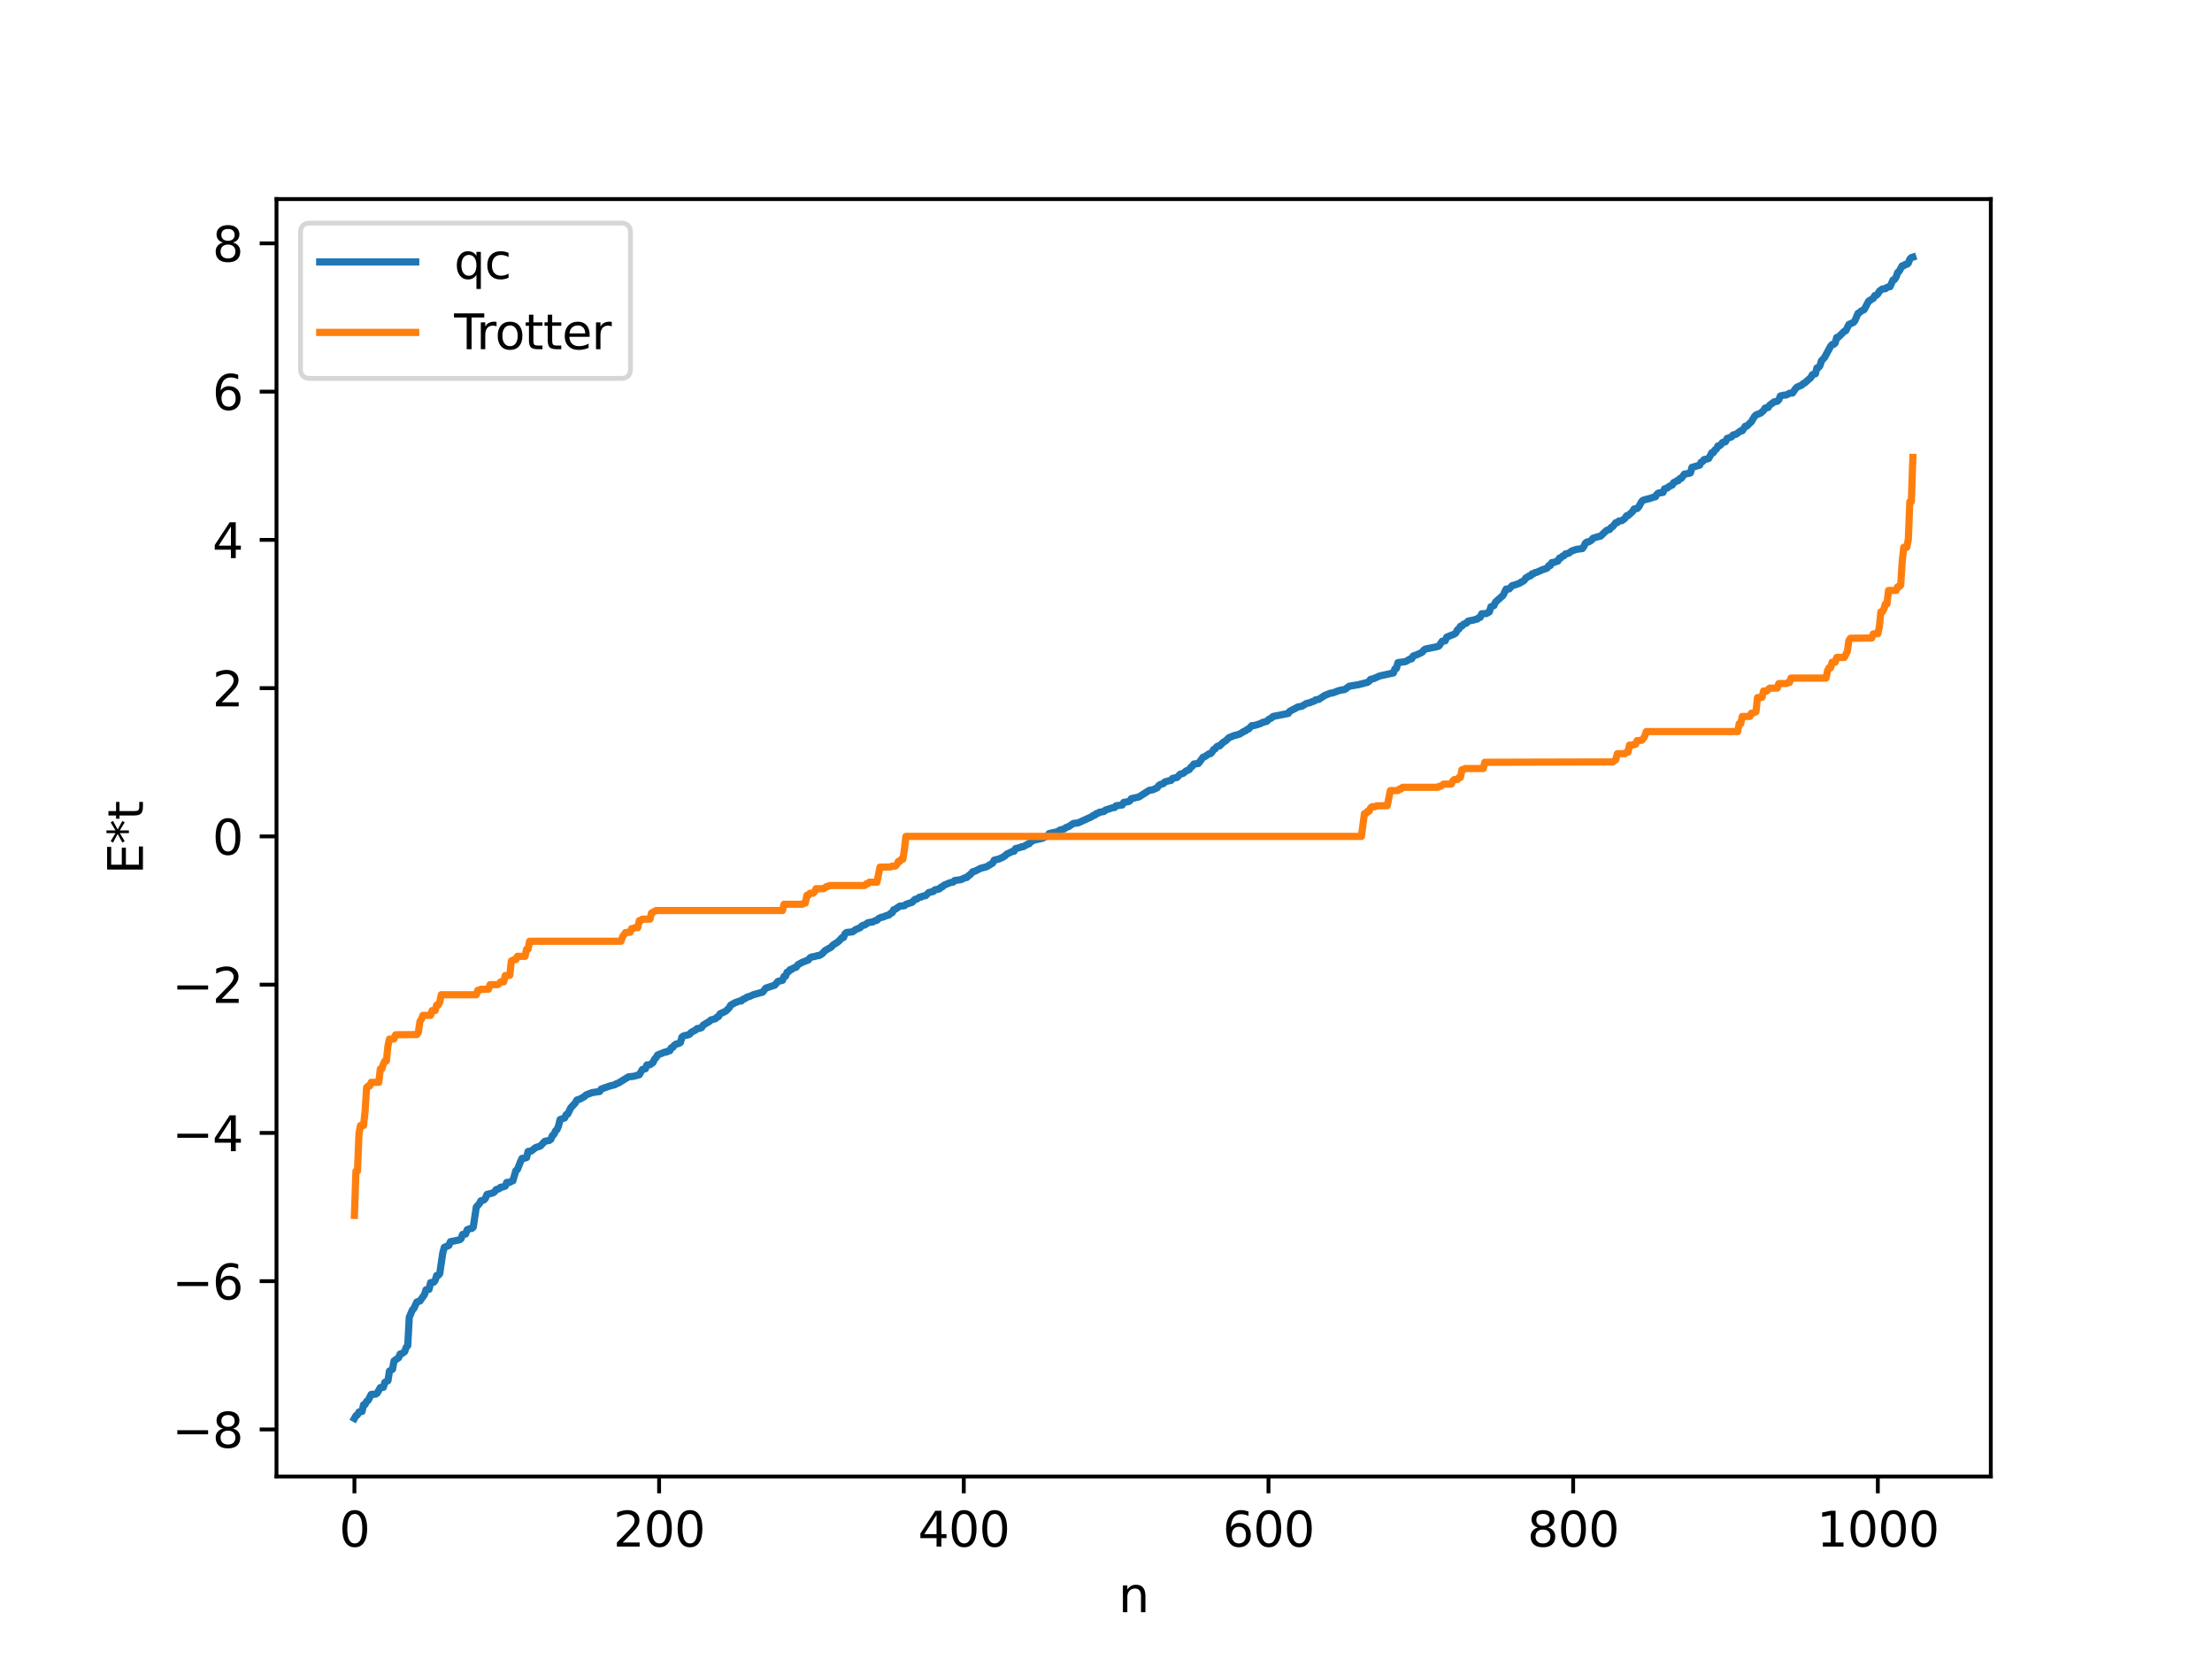<?xml version="1.0" encoding="utf-8" standalone="no"?>
<!DOCTYPE svg PUBLIC "-//W3C//DTD SVG 1.1//EN"
  "http://www.w3.org/Graphics/SVG/1.1/DTD/svg11.dtd">
<svg xmlns:xlink="http://www.w3.org/1999/xlink" width="460.8pt" height="345.6pt" viewBox="0 0 460.8 345.6" xmlns="http://www.w3.org/2000/svg" version="1.1">
 <defs>
  <style type="text/css">*{stroke-linejoin: round; stroke-linecap: butt}</style>
 </defs>
 <g id="figure_1">
  <g id="patch_1">
   <path d="M 0 345.6 
L 460.8 345.6 
L 460.8 0 
L 0 0 
z
" style="fill: #ffffff"/>
  </g>
  <g id="axes_1">
   <g id="patch_2">
    <path d="M 57.6 307.584 
L 414.72 307.584 
L 414.72 41.472 
L 57.6 41.472 
z
" style="fill: #ffffff"/>
   </g>
   <g id="matplotlib.axis_1">
    <g id="xtick_1">
     <g id="line2d_1">
      <defs>
       <path id="m585f5ca318" d="M 0 0 
L 0 3.5 
" style="stroke: #000000; stroke-width: 0.8"/>
      </defs>
      <g>
       <use xlink:href="#m585f5ca318" x="73.833" y="307.584" style="stroke: #000000; stroke-width: 0.8"/>
      </g>
     </g>
     <g id="text_1">
      <!-- 0 -->
      <g transform="translate(70.651 322.182) scale(0.1 -0.1)">
       <defs>
        <path id="DejaVuSans-30" d="M 2034 4250 
Q 1547 4250 1301 3770 
Q 1056 3291 1056 2328 
Q 1056 1369 1301 889 
Q 1547 409 2034 409 
Q 2525 409 2770 889 
Q 3016 1369 3016 2328 
Q 3016 3291 2770 3770 
Q 2525 4250 2034 4250 
z
M 2034 4750 
Q 2819 4750 3233 4129 
Q 3647 3509 3647 2328 
Q 3647 1150 3233 529 
Q 2819 -91 2034 -91 
Q 1250 -91 836 529 
Q 422 1150 422 2328 
Q 422 3509 836 4129 
Q 1250 4750 2034 4750 
z
" transform="scale(0.016)"/>
       </defs>
       <use xlink:href="#DejaVuSans-30"/>
      </g>
     </g>
    </g>
    <g id="xtick_2">
     <g id="line2d_2">
      <g>
       <use xlink:href="#m585f5ca318" x="137.304" y="307.584" style="stroke: #000000; stroke-width: 0.8"/>
      </g>
     </g>
     <g id="text_2">
      <!-- 200 -->
      <g transform="translate(127.76 322.182) scale(0.1 -0.1)">
       <defs>
        <path id="DejaVuSans-32" d="M 1228 531 
L 3431 531 
L 3431 0 
L 469 0 
L 469 531 
Q 828 903 1448 1529 
Q 2069 2156 2228 2338 
Q 2531 2678 2651 2914 
Q 2772 3150 2772 3378 
Q 2772 3750 2511 3984 
Q 2250 4219 1831 4219 
Q 1534 4219 1204 4116 
Q 875 4013 500 3803 
L 500 4441 
Q 881 4594 1212 4672 
Q 1544 4750 1819 4750 
Q 2544 4750 2975 4387 
Q 3406 4025 3406 3419 
Q 3406 3131 3298 2873 
Q 3191 2616 2906 2266 
Q 2828 2175 2409 1742 
Q 1991 1309 1228 531 
z
" transform="scale(0.016)"/>
       </defs>
       <use xlink:href="#DejaVuSans-32"/>
       <use xlink:href="#DejaVuSans-30" x="63.623"/>
       <use xlink:href="#DejaVuSans-30" x="127.246"/>
      </g>
     </g>
    </g>
    <g id="xtick_3">
     <g id="line2d_3">
      <g>
       <use xlink:href="#m585f5ca318" x="200.775" y="307.584" style="stroke: #000000; stroke-width: 0.8"/>
      </g>
     </g>
     <g id="text_3">
      <!-- 400 -->
      <g transform="translate(191.231 322.182) scale(0.1 -0.1)">
       <defs>
        <path id="DejaVuSans-34" d="M 2419 4116 
L 825 1625 
L 2419 1625 
L 2419 4116 
z
M 2253 4666 
L 3047 4666 
L 3047 1625 
L 3713 1625 
L 3713 1100 
L 3047 1100 
L 3047 0 
L 2419 0 
L 2419 1100 
L 313 1100 
L 313 1709 
L 2253 4666 
z
" transform="scale(0.016)"/>
       </defs>
       <use xlink:href="#DejaVuSans-34"/>
       <use xlink:href="#DejaVuSans-30" x="63.623"/>
       <use xlink:href="#DejaVuSans-30" x="127.246"/>
      </g>
     </g>
    </g>
    <g id="xtick_4">
     <g id="line2d_4">
      <g>
       <use xlink:href="#m585f5ca318" x="264.246" y="307.584" style="stroke: #000000; stroke-width: 0.8"/>
      </g>
     </g>
     <g id="text_4">
      <!-- 600 -->
      <g transform="translate(254.702 322.182) scale(0.1 -0.1)">
       <defs>
        <path id="DejaVuSans-36" d="M 2113 2584 
Q 1688 2584 1439 2293 
Q 1191 2003 1191 1497 
Q 1191 994 1439 701 
Q 1688 409 2113 409 
Q 2538 409 2786 701 
Q 3034 994 3034 1497 
Q 3034 2003 2786 2293 
Q 2538 2584 2113 2584 
z
M 3366 4563 
L 3366 3988 
Q 3128 4100 2886 4159 
Q 2644 4219 2406 4219 
Q 1781 4219 1451 3797 
Q 1122 3375 1075 2522 
Q 1259 2794 1537 2939 
Q 1816 3084 2150 3084 
Q 2853 3084 3261 2657 
Q 3669 2231 3669 1497 
Q 3669 778 3244 343 
Q 2819 -91 2113 -91 
Q 1303 -91 875 529 
Q 447 1150 447 2328 
Q 447 3434 972 4092 
Q 1497 4750 2381 4750 
Q 2619 4750 2861 4703 
Q 3103 4656 3366 4563 
z
" transform="scale(0.016)"/>
       </defs>
       <use xlink:href="#DejaVuSans-36"/>
       <use xlink:href="#DejaVuSans-30" x="63.623"/>
       <use xlink:href="#DejaVuSans-30" x="127.246"/>
      </g>
     </g>
    </g>
    <g id="xtick_5">
     <g id="line2d_5">
      <g>
       <use xlink:href="#m585f5ca318" x="327.717" y="307.584" style="stroke: #000000; stroke-width: 0.8"/>
      </g>
     </g>
     <g id="text_5">
      <!-- 800 -->
      <g transform="translate(318.173 322.182) scale(0.1 -0.1)">
       <defs>
        <path id="DejaVuSans-38" d="M 2034 2216 
Q 1584 2216 1326 1975 
Q 1069 1734 1069 1313 
Q 1069 891 1326 650 
Q 1584 409 2034 409 
Q 2484 409 2743 651 
Q 3003 894 3003 1313 
Q 3003 1734 2745 1975 
Q 2488 2216 2034 2216 
z
M 1403 2484 
Q 997 2584 770 2862 
Q 544 3141 544 3541 
Q 544 4100 942 4425 
Q 1341 4750 2034 4750 
Q 2731 4750 3128 4425 
Q 3525 4100 3525 3541 
Q 3525 3141 3298 2862 
Q 3072 2584 2669 2484 
Q 3125 2378 3379 2068 
Q 3634 1759 3634 1313 
Q 3634 634 3220 271 
Q 2806 -91 2034 -91 
Q 1263 -91 848 271 
Q 434 634 434 1313 
Q 434 1759 690 2068 
Q 947 2378 1403 2484 
z
M 1172 3481 
Q 1172 3119 1398 2916 
Q 1625 2713 2034 2713 
Q 2441 2713 2670 2916 
Q 2900 3119 2900 3481 
Q 2900 3844 2670 4047 
Q 2441 4250 2034 4250 
Q 1625 4250 1398 4047 
Q 1172 3844 1172 3481 
z
" transform="scale(0.016)"/>
       </defs>
       <use xlink:href="#DejaVuSans-38"/>
       <use xlink:href="#DejaVuSans-30" x="63.623"/>
       <use xlink:href="#DejaVuSans-30" x="127.246"/>
      </g>
     </g>
    </g>
    <g id="xtick_6">
     <g id="line2d_6">
      <g>
       <use xlink:href="#m585f5ca318" x="391.188" y="307.584" style="stroke: #000000; stroke-width: 0.8"/>
      </g>
     </g>
     <g id="text_6">
      <!-- 1000 -->
      <g transform="translate(378.463 322.182) scale(0.1 -0.1)">
       <defs>
        <path id="DejaVuSans-31" d="M 794 531 
L 1825 531 
L 1825 4091 
L 703 3866 
L 703 4441 
L 1819 4666 
L 2450 4666 
L 2450 531 
L 3481 531 
L 3481 0 
L 794 0 
L 794 531 
z
" transform="scale(0.016)"/>
       </defs>
       <use xlink:href="#DejaVuSans-31"/>
       <use xlink:href="#DejaVuSans-30" x="63.623"/>
       <use xlink:href="#DejaVuSans-30" x="127.246"/>
       <use xlink:href="#DejaVuSans-30" x="190.869"/>
      </g>
     </g>
    </g>
    <g id="text_7">
     <!-- n -->
     <g transform="translate(232.991 335.861) scale(0.1 -0.1)">
      <defs>
       <path id="DejaVuSans-6e" d="M 3513 2113 
L 3513 0 
L 2938 0 
L 2938 2094 
Q 2938 2591 2744 2837 
Q 2550 3084 2163 3084 
Q 1697 3084 1428 2787 
Q 1159 2491 1159 1978 
L 1159 0 
L 581 0 
L 581 3500 
L 1159 3500 
L 1159 2956 
Q 1366 3272 1645 3428 
Q 1925 3584 2291 3584 
Q 2894 3584 3203 3211 
Q 3513 2838 3513 2113 
z
" transform="scale(0.016)"/>
      </defs>
      <use xlink:href="#DejaVuSans-6e"/>
     </g>
    </g>
   </g>
   <g id="matplotlib.axis_2">
    <g id="ytick_1">
     <g id="line2d_7">
      <defs>
       <path id="mec1f3f8f3f" d="M 0 0 
L -3.5 0 
" style="stroke: #000000; stroke-width: 0.8"/>
      </defs>
      <g>
       <use xlink:href="#mec1f3f8f3f" x="57.6" y="297.778" style="stroke: #000000; stroke-width: 0.8"/>
      </g>
     </g>
     <g id="text_8">
      <!-- −8 -->
      <g transform="translate(35.858 301.577) scale(0.1 -0.1)">
       <defs>
        <path id="DejaVuSans-2212" d="M 678 2272 
L 4684 2272 
L 4684 1741 
L 678 1741 
L 678 2272 
z
" transform="scale(0.016)"/>
       </defs>
       <use xlink:href="#DejaVuSans-2212"/>
       <use xlink:href="#DejaVuSans-38" x="83.789"/>
      </g>
     </g>
    </g>
    <g id="ytick_2">
     <g id="line2d_8">
      <g>
       <use xlink:href="#mec1f3f8f3f" x="57.6" y="266.893" style="stroke: #000000; stroke-width: 0.8"/>
      </g>
     </g>
     <g id="text_9">
      <!-- −6 -->
      <g transform="translate(35.858 270.692) scale(0.1 -0.1)">
       <use xlink:href="#DejaVuSans-2212"/>
       <use xlink:href="#DejaVuSans-36" x="83.789"/>
      </g>
     </g>
    </g>
    <g id="ytick_3">
     <g id="line2d_9">
      <g>
       <use xlink:href="#mec1f3f8f3f" x="57.6" y="236.008" style="stroke: #000000; stroke-width: 0.8"/>
      </g>
     </g>
     <g id="text_10">
      <!-- −4 -->
      <g transform="translate(35.858 239.807) scale(0.1 -0.1)">
       <use xlink:href="#DejaVuSans-2212"/>
       <use xlink:href="#DejaVuSans-34" x="83.789"/>
      </g>
     </g>
    </g>
    <g id="ytick_4">
     <g id="line2d_10">
      <g>
       <use xlink:href="#mec1f3f8f3f" x="57.6" y="205.123" style="stroke: #000000; stroke-width: 0.8"/>
      </g>
     </g>
     <g id="text_11">
      <!-- −2 -->
      <g transform="translate(35.858 208.922) scale(0.1 -0.1)">
       <use xlink:href="#DejaVuSans-2212"/>
       <use xlink:href="#DejaVuSans-32" x="83.789"/>
      </g>
     </g>
    </g>
    <g id="ytick_5">
     <g id="line2d_11">
      <g>
       <use xlink:href="#mec1f3f8f3f" x="57.6" y="174.238" style="stroke: #000000; stroke-width: 0.8"/>
      </g>
     </g>
     <g id="text_12">
      <!-- 0 -->
      <g transform="translate(44.237 178.037) scale(0.1 -0.1)">
       <use xlink:href="#DejaVuSans-30"/>
      </g>
     </g>
    </g>
    <g id="ytick_6">
     <g id="line2d_12">
      <g>
       <use xlink:href="#mec1f3f8f3f" x="57.6" y="143.353" style="stroke: #000000; stroke-width: 0.8"/>
      </g>
     </g>
     <g id="text_13">
      <!-- 2 -->
      <g transform="translate(44.237 147.152) scale(0.1 -0.1)">
       <use xlink:href="#DejaVuSans-32"/>
      </g>
     </g>
    </g>
    <g id="ytick_7">
     <g id="line2d_13">
      <g>
       <use xlink:href="#mec1f3f8f3f" x="57.6" y="112.467" style="stroke: #000000; stroke-width: 0.8"/>
      </g>
     </g>
     <g id="text_14">
      <!-- 4 -->
      <g transform="translate(44.237 116.267) scale(0.1 -0.1)">
       <use xlink:href="#DejaVuSans-34"/>
      </g>
     </g>
    </g>
    <g id="ytick_8">
     <g id="line2d_14">
      <g>
       <use xlink:href="#mec1f3f8f3f" x="57.6" y="81.582" style="stroke: #000000; stroke-width: 0.8"/>
      </g>
     </g>
     <g id="text_15">
      <!-- 6 -->
      <g transform="translate(44.237 85.381) scale(0.1 -0.1)">
       <use xlink:href="#DejaVuSans-36"/>
      </g>
     </g>
    </g>
    <g id="ytick_9">
     <g id="line2d_15">
      <g>
       <use xlink:href="#mec1f3f8f3f" x="57.6" y="50.697" style="stroke: #000000; stroke-width: 0.8"/>
      </g>
     </g>
     <g id="text_16">
      <!-- 8 -->
      <g transform="translate(44.237 54.496) scale(0.1 -0.1)">
       <use xlink:href="#DejaVuSans-38"/>
      </g>
     </g>
    </g>
    <g id="text_17">
     <!-- E*t -->
     <g transform="translate(29.778 182.148) rotate(-90) scale(0.1 -0.1)">
      <defs>
       <path id="DejaVuSans-45" d="M 628 4666 
L 3578 4666 
L 3578 4134 
L 1259 4134 
L 1259 2753 
L 3481 2753 
L 3481 2222 
L 1259 2222 
L 1259 531 
L 3634 531 
L 3634 0 
L 628 0 
L 628 4666 
z
" transform="scale(0.016)"/>
       <path id="DejaVuSans-2a" d="M 3009 3897 
L 1888 3291 
L 3009 2681 
L 2828 2375 
L 1778 3009 
L 1778 1831 
L 1422 1831 
L 1422 3009 
L 372 2375 
L 191 2681 
L 1313 3291 
L 191 3897 
L 372 4206 
L 1422 3572 
L 1422 4750 
L 1778 4750 
L 1778 3572 
L 2828 4206 
L 3009 3897 
z
" transform="scale(0.016)"/>
       <path id="DejaVuSans-74" d="M 1172 4494 
L 1172 3500 
L 2356 3500 
L 2356 3053 
L 1172 3053 
L 1172 1153 
Q 1172 725 1289 603 
Q 1406 481 1766 481 
L 2356 481 
L 2356 0 
L 1766 0 
Q 1100 0 847 248 
Q 594 497 594 1153 
L 594 3053 
L 172 3053 
L 172 3500 
L 594 3500 
L 594 4494 
L 1172 4494 
z
" transform="scale(0.016)"/>
      </defs>
      <use xlink:href="#DejaVuSans-45"/>
      <use xlink:href="#DejaVuSans-2a" x="63.184"/>
      <use xlink:href="#DejaVuSans-74" x="113.184"/>
     </g>
    </g>
   </g>
   <g id="line2d_16">
    <path d="M 73.833 295.488 
L 74.15 294.926 
L 74.467 294.731 
L 74.785 294.144 
L 75.42 294.035 
L 75.737 292.628 
L 76.054 292.58 
L 76.372 291.942 
L 76.689 291.744 
L 77.324 290.487 
L 78.276 290.42 
L 78.593 290.189 
L 79.228 289.061 
L 79.862 288.998 
L 80.18 287.959 
L 80.815 287.622 
L 81.132 285.608 
L 81.767 285.251 
L 82.084 283.515 
L 82.719 283.052 
L 83.036 282.852 
L 83.353 282.065 
L 83.671 282.026 
L 84.305 281.564 
L 84.623 280.655 
L 84.94 280.326 
L 85.258 274.411 
L 85.892 272.921 
L 86.21 272.562 
L 86.844 271.221 
L 87.479 271.023 
L 88.114 270.126 
L 88.431 269.672 
L 88.748 268.681 
L 89.383 268.601 
L 89.7 267.194 
L 90.335 267.122 
L 90.653 266.73 
L 90.97 265.704 
L 91.287 265.695 
L 91.605 265.315 
L 92.239 260.972 
L 92.557 259.841 
L 93.509 259.453 
L 93.826 258.674 
L 95.73 258.28 
L 96.048 258.041 
L 96.365 257.155 
L 97 257.076 
L 97.317 256.177 
L 97.952 255.936 
L 98.269 255.914 
L 98.586 255.645 
L 99.221 251.454 
L 99.856 250.751 
L 100.173 250.155 
L 100.808 249.98 
L 101.125 249.628 
L 101.443 248.821 
L 102.712 248.497 
L 103.029 248.284 
L 103.347 247.814 
L 103.981 247.639 
L 104.299 247.312 
L 104.616 247.306 
L 105.251 247.088 
L 105.568 246.32 
L 106.203 246.305 
L 106.52 246.076 
L 106.838 245.99 
L 107.472 243.852 
L 107.79 243.615 
L 108.424 242.015 
L 108.742 241.322 
L 109.377 241.253 
L 109.694 241.139 
L 110.011 239.877 
L 110.646 239.793 
L 111.598 239.051 
L 112.55 238.748 
L 113.502 237.753 
L 114.454 237.564 
L 114.772 237.308 
L 115.089 236.536 
L 115.406 236.303 
L 115.724 235.58 
L 116.041 235.303 
L 116.358 234.529 
L 116.676 233.228 
L 117.628 232.881 
L 117.945 232.198 
L 118.262 232.087 
L 118.897 230.78 
L 119.849 229.76 
L 120.167 229.152 
L 120.801 228.965 
L 121.753 228.429 
L 122.071 228.099 
L 123.34 227.614 
L 124.927 227.377 
L 125.244 226.864 
L 127.148 226.199 
L 128.1 225.97 
L 128.418 225.743 
L 128.735 225.667 
L 130.957 224.314 
L 131.909 224.231 
L 133.178 223.891 
L 133.813 222.792 
L 134.448 222.646 
L 134.765 221.849 
L 135.4 221.801 
L 136.034 221.348 
L 136.352 220.653 
L 136.669 220.333 
L 136.986 219.781 
L 137.939 219.396 
L 138.573 219.142 
L 138.891 219.136 
L 139.208 218.925 
L 139.525 218.899 
L 139.843 218.277 
L 140.16 218.188 
L 140.477 217.741 
L 140.795 217.522 
L 141.429 217.363 
L 141.747 217.164 
L 142.064 216.046 
L 142.381 215.802 
L 143.334 215.582 
L 143.651 215.446 
L 143.968 215.071 
L 144.92 214.566 
L 145.238 214.27 
L 145.872 214.188 
L 146.19 214.031 
L 146.507 213.537 
L 147.777 212.788 
L 148.094 212.48 
L 149.046 212.217 
L 149.363 211.866 
L 149.681 211.78 
L 149.998 211.196 
L 150.95 210.762 
L 151.267 210.583 
L 151.902 209.941 
L 152.22 209.381 
L 153.172 208.862 
L 154.124 208.518 
L 154.441 208.516 
L 154.758 208.164 
L 155.076 208.089 
L 155.71 207.665 
L 156.028 207.633 
L 156.98 207.2 
L 158.884 206.679 
L 159.519 205.848 
L 161.423 205.212 
L 162.058 204.439 
L 163.01 204.219 
L 163.327 203.412 
L 163.644 203.351 
L 163.962 202.533 
L 164.279 202.408 
L 164.596 201.983 
L 164.914 201.958 
L 165.231 201.68 
L 165.866 201.49 
L 166.183 200.993 
L 167.135 200.468 
L 168.405 199.967 
L 168.722 199.54 
L 169.039 199.363 
L 169.674 199.266 
L 170.309 199.075 
L 170.626 199.067 
L 171.261 198.697 
L 171.896 198.012 
L 173.165 197.299 
L 173.482 196.905 
L 174.434 196.298 
L 174.752 196.045 
L 175.386 195.352 
L 175.704 195.321 
L 176.021 194.536 
L 176.339 194.254 
L 177.608 194.118 
L 178.243 193.648 
L 179.195 193.253 
L 179.512 192.909 
L 179.829 192.735 
L 180.147 192.697 
L 180.781 192.238 
L 181.416 192.1 
L 181.734 192.08 
L 182.368 191.777 
L 182.686 191.709 
L 183.003 191.364 
L 183.638 191.065 
L 183.955 191.051 
L 184.59 190.757 
L 185.224 190.588 
L 185.542 190.247 
L 185.859 190.141 
L 186.177 189.501 
L 186.494 189.414 
L 187.446 188.762 
L 188.398 188.685 
L 188.715 188.389 
L 189.985 187.982 
L 190.62 187.349 
L 190.937 187.324 
L 191.572 186.895 
L 191.889 186.876 
L 192.206 186.68 
L 192.841 186.572 
L 193.476 185.931 
L 194.428 185.711 
L 194.745 185.373 
L 195.697 185.171 
L 196.015 184.806 
L 196.332 184.736 
L 196.649 184.403 
L 197.919 183.882 
L 198.553 183.759 
L 198.871 183.429 
L 199.505 183.332 
L 200.14 183.261 
L 201.092 182.828 
L 201.41 182.795 
L 201.727 182.438 
L 202.044 182.255 
L 202.679 181.571 
L 202.996 181.541 
L 204.266 180.891 
L 205.535 180.556 
L 206.805 179.784 
L 207.122 179.182 
L 208.074 178.946 
L 208.709 178.678 
L 209.343 178.317 
L 209.661 177.969 
L 210.93 177.353 
L 211.248 177.331 
L 211.565 176.772 
L 212.517 176.543 
L 212.834 176.379 
L 213.152 176.376 
L 214.104 175.85 
L 214.421 175.751 
L 214.739 175.368 
L 215.373 175.031 
L 217.277 174.603 
L 217.595 174.356 
L 218.229 174.197 
L 218.547 173.644 
L 220.134 173.294 
L 220.451 173.19 
L 220.768 172.927 
L 221.72 172.667 
L 222.038 172.411 
L 222.672 172.158 
L 223.307 171.74 
L 223.624 171.531 
L 224.577 171.435 
L 227.433 170.126 
L 227.75 169.854 
L 228.067 169.821 
L 228.385 169.491 
L 228.702 169.443 
L 229.02 169.21 
L 229.972 169.051 
L 230.289 168.746 
L 231.876 168.242 
L 232.193 168.226 
L 232.51 167.854 
L 233.78 167.695 
L 234.097 167.149 
L 235.049 167.004 
L 235.367 166.827 
L 235.684 166.372 
L 237.271 166.013 
L 239.175 164.782 
L 239.492 164.618 
L 240.127 164.532 
L 241.079 164.098 
L 241.396 163.632 
L 241.714 163.435 
L 242.348 163.238 
L 242.666 162.885 
L 243.618 162.616 
L 243.935 162.587 
L 244.253 162.157 
L 245.205 161.956 
L 245.839 161.284 
L 246.474 161.111 
L 247.109 160.588 
L 247.743 160.327 
L 248.061 159.85 
L 248.378 159.631 
L 248.696 159.161 
L 249.648 159.058 
L 250.6 157.758 
L 250.917 157.658 
L 251.869 157.028 
L 252.186 156.994 
L 252.504 156.66 
L 252.821 156.127 
L 253.139 155.993 
L 253.456 155.578 
L 253.773 155.386 
L 254.091 155.378 
L 254.725 154.709 
L 255.36 154.31 
L 255.995 153.692 
L 256.947 153.284 
L 258.216 152.932 
L 259.168 152.344 
L 259.486 152.233 
L 259.803 151.956 
L 260.12 151.855 
L 260.755 151.172 
L 261.39 151.112 
L 262.024 150.919 
L 262.659 150.707 
L 262.977 150.512 
L 263.929 150.253 
L 264.246 149.888 
L 264.881 149.559 
L 265.198 149.247 
L 268.372 148.621 
L 268.689 148.159 
L 269.958 147.51 
L 270.276 147.301 
L 271.228 147.107 
L 272.18 146.531 
L 272.815 146.4 
L 273.449 146.134 
L 273.767 146.058 
L 274.084 145.779 
L 274.719 145.699 
L 275.988 144.854 
L 277.258 144.369 
L 277.575 144.364 
L 278.844 143.889 
L 279.479 143.736 
L 280.114 143.649 
L 281.066 142.954 
L 282.97 142.636 
L 283.605 142.476 
L 284.874 142.143 
L 285.191 141.933 
L 285.509 141.522 
L 286.143 141.377 
L 287.413 140.813 
L 290.269 140.187 
L 290.586 139.343 
L 290.904 139.236 
L 291.221 138.033 
L 292.808 137.825 
L 293.76 137.265 
L 294.077 137.251 
L 294.395 136.663 
L 295.347 136.318 
L 295.981 136.013 
L 296.299 135.843 
L 296.616 135.413 
L 296.934 135.213 
L 299.472 134.693 
L 299.79 134.537 
L 300.424 133.584 
L 301.059 133.495 
L 301.377 132.727 
L 302.963 132.083 
L 303.281 131.858 
L 303.598 131.211 
L 303.915 131.045 
L 304.233 130.46 
L 304.55 130.42 
L 304.867 130.044 
L 305.502 129.801 
L 305.82 129.402 
L 306.454 129.252 
L 306.772 129.222 
L 307.406 129.02 
L 307.724 128.972 
L 308.041 128.68 
L 308.358 128.601 
L 308.676 127.86 
L 309.628 127.815 
L 310.262 127.461 
L 310.58 126.404 
L 311.215 126.167 
L 311.532 125.429 
L 313.119 124.022 
L 313.753 122.719 
L 314.388 122.684 
L 315.023 121.992 
L 315.658 121.827 
L 316.61 121.481 
L 316.927 121.217 
L 317.244 121.117 
L 317.562 120.853 
L 317.879 120.367 
L 318.196 120.253 
L 318.514 119.991 
L 318.831 119.961 
L 319.148 119.549 
L 319.466 119.517 
L 319.783 119.27 
L 320.1 119.233 
L 321.37 118.664 
L 322.005 118.471 
L 322.322 118.313 
L 322.639 117.829 
L 322.957 117.814 
L 323.274 117.193 
L 323.909 117.121 
L 324.226 116.915 
L 324.543 116.884 
L 324.861 116.262 
L 325.178 116.205 
L 325.496 115.859 
L 325.813 115.764 
L 326.13 115.388 
L 326.765 115.261 
L 327.4 114.788 
L 328.352 114.456 
L 329.304 114.32 
L 329.621 114.289 
L 329.939 113.862 
L 330.256 113.17 
L 330.573 112.915 
L 330.891 112.91 
L 331.525 112.548 
L 331.843 112.136 
L 332.795 111.829 
L 333.429 111.684 
L 334.699 110.48 
L 335.334 110.287 
L 335.651 109.853 
L 335.968 109.695 
L 336.603 108.879 
L 336.92 108.869 
L 337.238 108.54 
L 337.872 108.455 
L 338.507 107.985 
L 338.824 107.461 
L 339.142 107.415 
L 340.094 106.576 
L 340.411 106.03 
L 341.046 105.939 
L 341.363 105.605 
L 341.998 104.463 
L 342.315 104.195 
L 343.902 103.773 
L 344.537 103.541 
L 344.854 103.497 
L 345.172 102.95 
L 345.489 102.711 
L 346.441 102.577 
L 346.758 101.828 
L 347.393 101.623 
L 347.71 101.316 
L 348.345 101.064 
L 348.662 100.519 
L 348.98 100.411 
L 349.297 100.171 
L 349.615 100.131 
L 349.932 99.705 
L 350.249 99.646 
L 350.884 98.772 
L 351.836 98.61 
L 352.153 98.5 
L 352.471 97.361 
L 354.058 96.908 
L 354.375 96.284 
L 354.692 96.147 
L 355.01 95.726 
L 355.644 95.617 
L 355.962 95.5 
L 356.596 94.31 
L 356.914 94.3 
L 357.231 93.745 
L 357.548 93.559 
L 357.866 92.906 
L 358.183 92.885 
L 358.5 92.625 
L 358.818 92.188 
L 359.453 92.022 
L 359.77 91.353 
L 360.722 91 
L 361.039 90.61 
L 361.674 90.451 
L 362.626 89.745 
L 362.943 89.742 
L 363.578 88.785 
L 363.896 88.77 
L 364.848 87.843 
L 365.482 86.777 
L 365.8 86.445 
L 366.752 86.069 
L 367.386 85.527 
L 367.704 85.004 
L 368.339 84.889 
L 368.656 84.4 
L 369.608 83.702 
L 370.243 83.593 
L 370.56 83.295 
L 370.877 82.5 
L 371.512 82.336 
L 372.147 82.276 
L 372.781 81.919 
L 373.416 81.878 
L 374.051 80.947 
L 374.368 80.64 
L 375.32 80.235 
L 375.638 79.91 
L 375.955 79.78 
L 377.224 78.653 
L 377.542 78.059 
L 378.177 77.869 
L 378.494 76.65 
L 378.811 76.566 
L 379.129 76.191 
L 379.446 75.157 
L 380.081 74.474 
L 381.35 72.128 
L 381.667 71.767 
L 381.985 71.743 
L 382.302 71.444 
L 382.62 70.297 
L 382.937 70.255 
L 384.206 69.013 
L 384.524 68.886 
L 385.158 67.595 
L 386.11 67.167 
L 386.428 66.774 
L 387.062 65.279 
L 387.38 65.107 
L 387.697 64.807 
L 388.332 64.509 
L 389.284 62.716 
L 389.601 62.577 
L 389.919 62.298 
L 390.236 62.171 
L 390.553 61.57 
L 390.871 61.527 
L 391.188 61.219 
L 391.505 60.667 
L 392.14 60.2 
L 392.775 60.14 
L 393.092 59.861 
L 393.727 59.716 
L 394.362 58.317 
L 394.679 58.212 
L 394.996 57.703 
L 395.314 56.778 
L 395.631 56.499 
L 396.266 55.373 
L 396.583 55.36 
L 396.9 55.081 
L 397.218 55.074 
L 397.535 54.816 
L 397.853 53.973 
L 398.17 53.666 
L 398.487 53.568 
L 398.487 53.568 
" clip-path="url(#pd4c1bdf51b)" style="fill: none; stroke: #1f77b4; stroke-width: 1.5; stroke-linecap: square"/>
   </g>
   <g id="line2d_17">
    <path d="M 73.833 253.186 
L 74.15 243.974 
L 74.467 243.974 
L 74.785 236.099 
L 75.102 234.463 
L 75.737 234.463 
L 76.054 231.517 
L 76.372 226.543 
L 76.689 226.238 
L 77.006 226.238 
L 77.324 225.468 
L 78.91 225.468 
L 79.228 222.662 
L 79.545 222.662 
L 79.862 221.646 
L 80.18 221.019 
L 80.497 221.019 
L 80.815 217.916 
L 81.132 216.455 
L 82.084 216.43 
L 82.401 215.566 
L 86.844 215.517 
L 87.162 215.043 
L 87.479 212.795 
L 87.796 212.298 
L 88.114 211.519 
L 89.7 211.519 
L 90.018 210.525 
L 90.653 210.525 
L 90.97 209.369 
L 91.287 209.369 
L 91.605 208.768 
L 91.922 207.22 
L 99.221 207.22 
L 99.539 206.297 
L 99.856 206.297 
L 100.173 206.079 
L 101.76 206.079 
L 102.077 205.123 
L 103.664 205.123 
L 103.981 204.907 
L 104.299 204.534 
L 104.934 204.534 
L 105.251 203.223 
L 106.203 203.157 
L 106.52 200.198 
L 107.155 199.906 
L 107.472 199.906 
L 107.79 199.224 
L 109.377 199.224 
L 109.694 197.729 
L 110.011 197.729 
L 110.329 196.077 
L 129.37 196.077 
L 129.687 195.138 
L 130.322 194.255 
L 131.274 194.199 
L 131.591 193.431 
L 131.909 193.431 
L 132.226 193.255 
L 132.861 193.255 
L 133.178 191.777 
L 133.496 191.777 
L 133.813 191.467 
L 135.4 191.467 
L 135.717 190.207 
L 136.669 189.68 
L 163.01 189.68 
L 163.327 188.372 
L 167.135 188.372 
L 167.453 188.133 
L 167.77 188.133 
L 168.087 186.513 
L 168.405 186.513 
L 168.722 186.081 
L 169.357 186.081 
L 169.674 185.802 
L 169.991 185.134 
L 171.578 185.134 
L 172.213 184.663 
L 172.53 184.663 
L 172.848 184.463 
L 180.147 184.463 
L 180.464 184.119 
L 180.781 184.119 
L 181.099 183.782 
L 182.686 183.782 
L 183.32 180.634 
L 185.542 180.606 
L 185.859 180.423 
L 186.494 180.423 
L 186.811 180.147 
L 187.129 179.455 
L 187.446 179.455 
L 187.763 178.986 
L 188.081 178.986 
L 188.398 177.029 
L 188.715 174.238 
L 283.605 174.238 
L 284.239 169.489 
L 284.557 169.489 
L 284.874 169.02 
L 285.191 169.02 
L 285.509 168.328 
L 285.826 168.052 
L 286.461 168.052 
L 286.778 167.869 
L 289 167.841 
L 289.634 164.694 
L 291.221 164.694 
L 291.539 164.356 
L 291.856 164.356 
L 292.173 164.012 
L 299.472 164.012 
L 299.79 163.812 
L 300.107 163.812 
L 300.742 163.341 
L 302.329 163.341 
L 302.646 162.673 
L 302.963 162.394 
L 303.598 162.394 
L 303.915 161.962 
L 304.233 161.962 
L 304.55 160.343 
L 304.867 160.343 
L 305.185 160.104 
L 308.993 160.104 
L 309.31 158.795 
L 335.968 158.723 
L 336.603 158.269 
L 336.92 157.008 
L 338.507 157.008 
L 338.824 156.698 
L 339.142 156.698 
L 339.459 155.22 
L 340.094 155.22 
L 340.411 155.045 
L 340.729 155.045 
L 341.046 154.277 
L 341.998 154.22 
L 342.315 153.879 
L 342.633 153.337 
L 342.95 152.399 
L 361.991 152.399 
L 362.309 150.747 
L 362.626 150.747 
L 362.943 149.251 
L 364.53 149.251 
L 364.848 148.57 
L 365.165 148.57 
L 365.8 148.277 
L 366.117 145.318 
L 367.069 145.252 
L 367.386 143.941 
L 368.021 143.941 
L 368.656 143.353 
L 370.243 143.353 
L 370.56 142.396 
L 372.147 142.396 
L 372.464 142.178 
L 372.781 142.178 
L 373.099 141.256 
L 380.398 141.256 
L 380.715 139.708 
L 381.033 139.106 
L 381.35 139.106 
L 381.667 137.951 
L 382.302 137.951 
L 382.62 136.956 
L 384.206 136.956 
L 384.841 135.681 
L 385.158 133.432 
L 385.476 132.959 
L 389.919 132.91 
L 390.236 132.045 
L 391.188 132.02 
L 391.505 130.56 
L 391.823 127.457 
L 392.14 127.457 
L 392.458 126.829 
L 392.775 125.813 
L 393.092 125.813 
L 393.41 123.007 
L 394.996 123.007 
L 395.314 122.238 
L 395.631 122.238 
L 395.948 121.932 
L 396.266 116.958 
L 396.583 114.012 
L 397.218 114.012 
L 397.535 112.376 
L 397.853 104.501 
L 398.17 104.501 
L 398.487 95.289 
L 398.487 95.289 
" clip-path="url(#pd4c1bdf51b)" style="fill: none; stroke: #ff7f0e; stroke-width: 1.5; stroke-linecap: square"/>
   </g>
   <g id="patch_3">
    <path d="M 57.6 307.584 
L 57.6 41.472 
" style="fill: none; stroke: #000000; stroke-width: 0.8; stroke-linejoin: miter; stroke-linecap: square"/>
   </g>
   <g id="patch_4">
    <path d="M 414.72 307.584 
L 414.72 41.472 
" style="fill: none; stroke: #000000; stroke-width: 0.8; stroke-linejoin: miter; stroke-linecap: square"/>
   </g>
   <g id="patch_5">
    <path d="M 57.6 307.584 
L 414.72 307.584 
" style="fill: none; stroke: #000000; stroke-width: 0.8; stroke-linejoin: miter; stroke-linecap: square"/>
   </g>
   <g id="patch_6">
    <path d="M 57.6 41.472 
L 414.72 41.472 
" style="fill: none; stroke: #000000; stroke-width: 0.8; stroke-linejoin: miter; stroke-linecap: square"/>
   </g>
   <g id="legend_1">
    <g id="patch_7">
     <path d="M 64.6 78.828 
L 129.342 78.828 
Q 131.342 78.828 131.342 76.828 
L 131.342 48.472 
Q 131.342 46.472 129.342 46.472 
L 64.6 46.472 
Q 62.6 46.472 62.6 48.472 
L 62.6 76.828 
Q 62.6 78.828 64.6 78.828 
z
" style="fill: #ffffff; opacity: 0.8; stroke: #cccccc; stroke-linejoin: miter"/>
    </g>
    <g id="line2d_18">
     <path d="M 66.6 54.57 
L 76.6 54.57 
L 86.6 54.57 
" style="fill: none; stroke: #1f77b4; stroke-width: 1.5; stroke-linecap: square"/>
    </g>
    <g id="text_18">
     <!-- qc -->
     <g transform="translate(94.6 58.07) scale(0.1 -0.1)">
      <defs>
       <path id="DejaVuSans-71" d="M 947 1747 
Q 947 1113 1208 752 
Q 1469 391 1925 391 
Q 2381 391 2643 752 
Q 2906 1113 2906 1747 
Q 2906 2381 2643 2742 
Q 2381 3103 1925 3103 
Q 1469 3103 1208 2742 
Q 947 2381 947 1747 
z
M 2906 525 
Q 2725 213 2448 61 
Q 2172 -91 1784 -91 
Q 1150 -91 751 415 
Q 353 922 353 1747 
Q 353 2572 751 3078 
Q 1150 3584 1784 3584 
Q 2172 3584 2448 3432 
Q 2725 3281 2906 2969 
L 2906 3500 
L 3481 3500 
L 3481 -1331 
L 2906 -1331 
L 2906 525 
z
" transform="scale(0.016)"/>
       <path id="DejaVuSans-63" d="M 3122 3366 
L 3122 2828 
Q 2878 2963 2633 3030 
Q 2388 3097 2138 3097 
Q 1578 3097 1268 2742 
Q 959 2388 959 1747 
Q 959 1106 1268 751 
Q 1578 397 2138 397 
Q 2388 397 2633 464 
Q 2878 531 3122 666 
L 3122 134 
Q 2881 22 2623 -34 
Q 2366 -91 2075 -91 
Q 1284 -91 818 406 
Q 353 903 353 1747 
Q 353 2603 823 3093 
Q 1294 3584 2113 3584 
Q 2378 3584 2631 3529 
Q 2884 3475 3122 3366 
z
" transform="scale(0.016)"/>
      </defs>
      <use xlink:href="#DejaVuSans-71"/>
      <use xlink:href="#DejaVuSans-63" x="63.477"/>
     </g>
    </g>
    <g id="line2d_19">
     <path d="M 66.6 69.249 
L 76.6 69.249 
L 86.6 69.249 
" style="fill: none; stroke: #ff7f0e; stroke-width: 1.5; stroke-linecap: square"/>
    </g>
    <g id="text_19">
     <!-- Trotter -->
     <g transform="translate(94.6 72.749) scale(0.1 -0.1)">
      <defs>
       <path id="DejaVuSans-54" d="M -19 4666 
L 3928 4666 
L 3928 4134 
L 2272 4134 
L 2272 0 
L 1638 0 
L 1638 4134 
L -19 4134 
L -19 4666 
z
" transform="scale(0.016)"/>
       <path id="DejaVuSans-72" d="M 2631 2963 
Q 2534 3019 2420 3045 
Q 2306 3072 2169 3072 
Q 1681 3072 1420 2755 
Q 1159 2438 1159 1844 
L 1159 0 
L 581 0 
L 581 3500 
L 1159 3500 
L 1159 2956 
Q 1341 3275 1631 3429 
Q 1922 3584 2338 3584 
Q 2397 3584 2469 3576 
Q 2541 3569 2628 3553 
L 2631 2963 
z
" transform="scale(0.016)"/>
       <path id="DejaVuSans-6f" d="M 1959 3097 
Q 1497 3097 1228 2736 
Q 959 2375 959 1747 
Q 959 1119 1226 758 
Q 1494 397 1959 397 
Q 2419 397 2687 759 
Q 2956 1122 2956 1747 
Q 2956 2369 2687 2733 
Q 2419 3097 1959 3097 
z
M 1959 3584 
Q 2709 3584 3137 3096 
Q 3566 2609 3566 1747 
Q 3566 888 3137 398 
Q 2709 -91 1959 -91 
Q 1206 -91 779 398 
Q 353 888 353 1747 
Q 353 2609 779 3096 
Q 1206 3584 1959 3584 
z
" transform="scale(0.016)"/>
       <path id="DejaVuSans-65" d="M 3597 1894 
L 3597 1613 
L 953 1613 
Q 991 1019 1311 708 
Q 1631 397 2203 397 
Q 2534 397 2845 478 
Q 3156 559 3463 722 
L 3463 178 
Q 3153 47 2828 -22 
Q 2503 -91 2169 -91 
Q 1331 -91 842 396 
Q 353 884 353 1716 
Q 353 2575 817 3079 
Q 1281 3584 2069 3584 
Q 2775 3584 3186 3129 
Q 3597 2675 3597 1894 
z
M 3022 2063 
Q 3016 2534 2758 2815 
Q 2500 3097 2075 3097 
Q 1594 3097 1305 2825 
Q 1016 2553 972 2059 
L 3022 2063 
z
" transform="scale(0.016)"/>
      </defs>
      <use xlink:href="#DejaVuSans-54"/>
      <use xlink:href="#DejaVuSans-72" x="46.334"/>
      <use xlink:href="#DejaVuSans-6f" x="85.197"/>
      <use xlink:href="#DejaVuSans-74" x="146.379"/>
      <use xlink:href="#DejaVuSans-74" x="185.588"/>
      <use xlink:href="#DejaVuSans-65" x="224.797"/>
      <use xlink:href="#DejaVuSans-72" x="286.32"/>
     </g>
    </g>
   </g>
  </g>
 </g>
 <defs>
  <clipPath id="pd4c1bdf51b">
   <rect x="57.6" y="41.472" width="357.12" height="266.112"/>
  </clipPath>
 </defs>
</svg>
